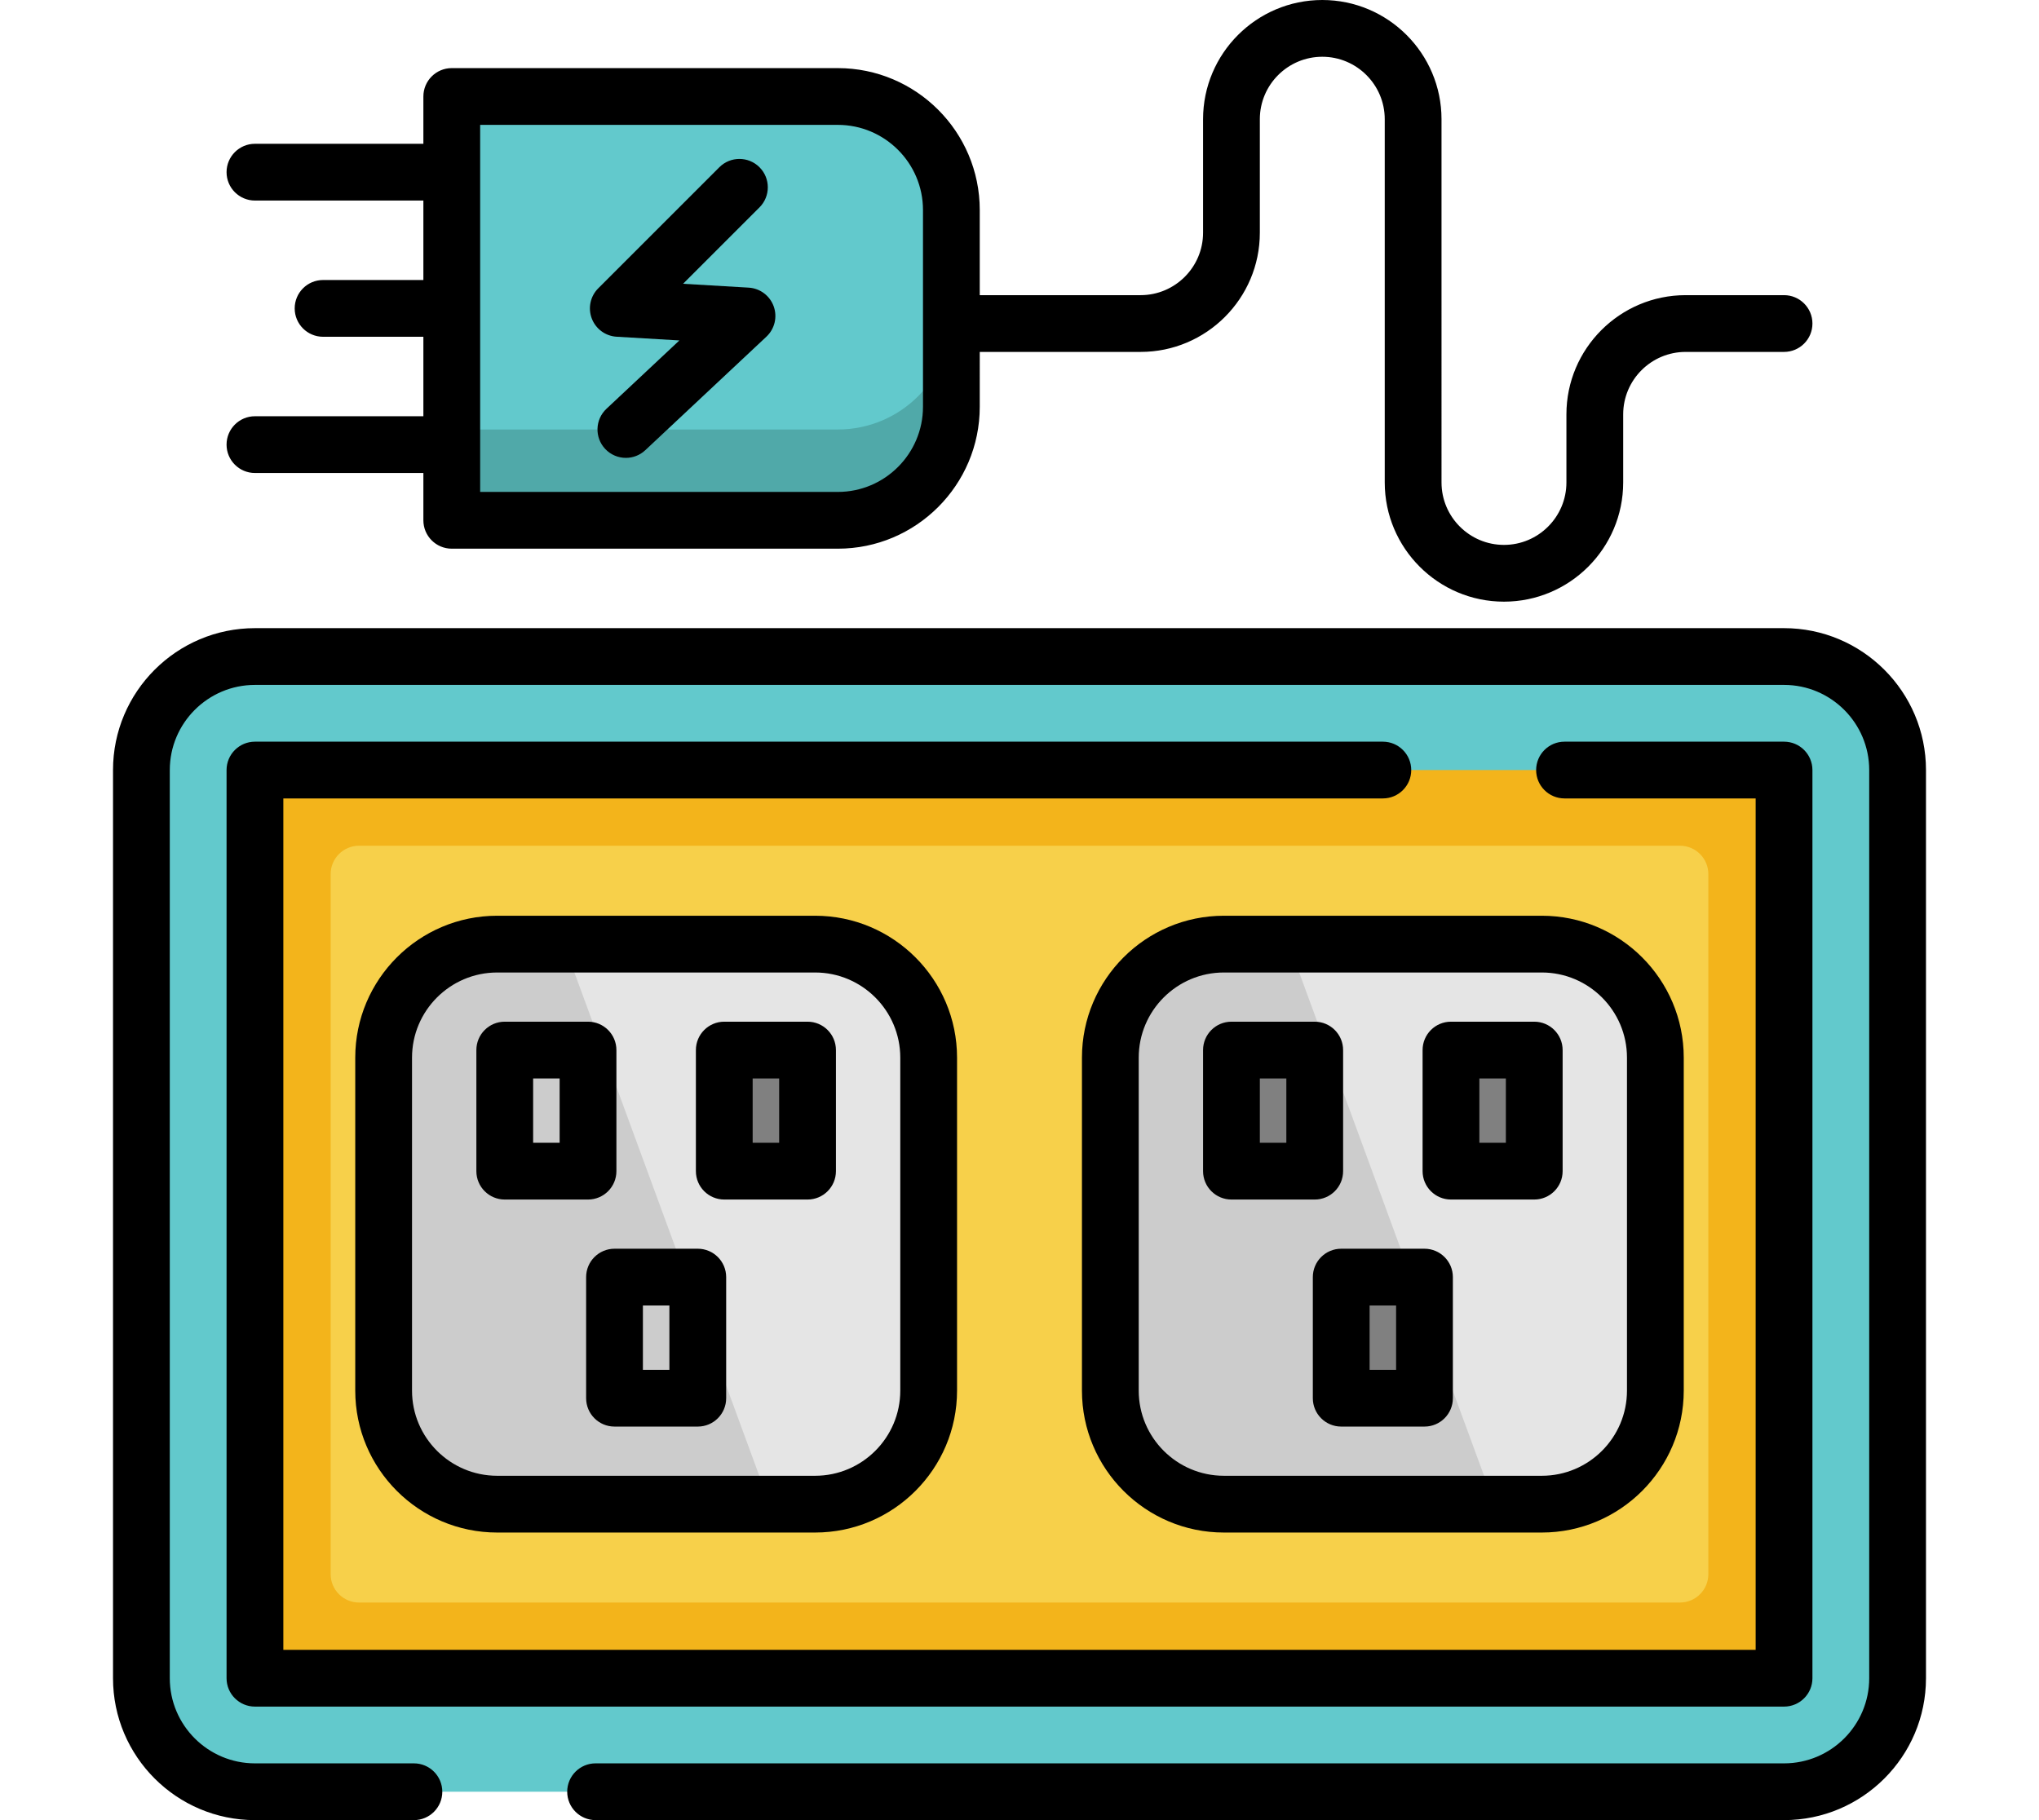 <?xml version="1.0" encoding="iso-8859-1"?>
<!-- Generator: Adobe Illustrator 19.0.0, SVG Export Plug-In . SVG Version: 6.00 Build 0)  -->
<svg version="1.1" width="112" height="100" id="Layer_1" xmlns="http://www.w3.org/2000/svg" xmlns:xlink="http://www.w3.org/1999/xlink" x="0px" y="0px"
	 viewBox="0 0 512 512" style="enable-background:new 0 0 512 512;" xml:space="preserve">
<path style="fill:#62C9CC;" d="M471.019,504.017H40.981c-17.637,0-31.933-14.297-31.933-31.933V216.615
	c0-17.637,14.297-31.933,31.933-31.933h430.037c17.637,0,31.933,14.297,31.933,31.933v255.468
	C502.952,489.72,488.656,504.017,471.019,504.017z"/>
<rect x="40.981" y="216.615" style="fill:#F3B41B;" width="430.037" height="255.468"/>
<path style="fill:#F7D04A;" d="M62.27,442.811V245.888c0-4.409,3.574-7.983,7.983-7.983h371.493c4.409,0,7.983,3.574,7.983,7.983
	v196.923c0,4.409-3.574,7.983-7.983,7.983H70.254C65.845,450.794,62.27,447.22,62.27,442.811z"/>
<path style="fill:#E5E5E5;" d="M198.52,423.118h-89.414c-17.637,0-31.933-14.297-31.933-31.933v-93.672
	c0-17.637,14.297-31.933,31.933-31.933h89.414c17.637,0,31.933,14.297,31.933,31.933v93.672
	C230.453,408.822,216.157,423.118,198.52,423.118z"/>
<g>
	<rect x="111.235" y="295.385" style="fill:#808080;" width="23.418" height="34.062"/>
	<rect x="172.973" y="295.385" style="fill:#808080;" width="23.418" height="34.062"/>
	<rect x="142.104" y="359.252" style="fill:#808080;" width="23.418" height="34.062"/>
</g>
<path style="fill:#E5E5E5;" d="M313.48,423.118h89.414c17.637,0,31.933-14.297,31.933-31.933v-93.672
	c0-17.637-14.297-31.933-31.933-31.933H313.48c-17.637,0-31.933,14.297-31.933,31.933v93.672
	C281.547,408.822,295.843,423.118,313.48,423.118z"/>
<g>
	<path style="fill:#CCCCCC;" d="M313.48,265.58c-17.637,0-31.933,14.297-31.933,31.933v93.672c0,17.637,14.297,31.933,31.933,31.933
		h76.104L331.727,265.58H313.48z"/>
	<path style="fill:#CCCCCC;" d="M109.643,265.58c-17.637,0-31.933,14.297-31.933,31.933v93.672
		c0,17.637,14.297,31.933,31.933,31.933h76.104L127.889,265.58H109.643z"/>
</g>
<g>
	<rect x="377.347" y="295.385" style="fill:#808080;" width="23.418" height="34.062"/>
	<rect x="315.609" y="295.385" style="fill:#808080;" width="23.418" height="34.062"/>
	<rect x="346.478" y="359.252" style="fill:#808080;" width="23.418" height="34.062"/>
</g>
<path style="fill:#62C9CC;" d="M204.906,146.362H96.333V27.143h108.574c17.637,0,31.933,14.297,31.933,31.933v55.351
	C236.84,132.065,222.543,146.362,204.906,146.362z"/>
<path style="fill:#50A9A9;" d="M204.906,120.815H96.333v25.547h108.574c17.637,0,31.933-14.297,31.933-31.933V88.882
	C236.84,106.518,222.543,120.815,204.906,120.815z"/>
<path d="M471.019,176.699H40.981c-22.011,0-39.917,17.906-39.917,39.917v255.468C1.064,494.094,18.971,512,40.981,512h44.707
	c4.409,0,7.983-3.573,7.983-7.983c0-4.41-3.574-7.983-7.983-7.983H40.981c-13.207,0-23.95-10.745-23.95-23.95V216.615
	c0-13.206,10.743-23.95,23.95-23.95h430.037c13.207,0,23.95,10.745,23.95,23.95v255.468c0,13.206-10.743,23.95-23.95,23.95H136.782
	c-4.409,0-7.983,3.573-7.983,7.983c0,4.41,3.574,7.983,7.983,7.983h334.237c22.011,0,39.917-17.906,39.917-39.917V216.615
	C510.936,194.605,493.029,176.699,471.019,176.699z"/>
<path d="M358.187,208.632H40.981c-4.409,0-7.983,3.573-7.983,7.983v255.468c0,4.41,3.574,7.983,7.983,7.983h430.037
	c4.409,0,7.983-3.573,7.983-7.983V216.615c0-4.41-3.574-7.983-7.983-7.983h-61.738c-4.409,0-7.983,3.573-7.983,7.983
	s3.574,7.983,7.983,7.983h53.755V464.1H48.965V224.599h309.222c4.409,0,7.983-3.573,7.983-7.983S362.596,208.632,358.187,208.632z"
	/>
<path d="M109.106,257.597c-22.011,0-39.917,17.906-39.917,39.917v93.672c0,22.011,17.906,39.917,39.917,39.917h89.414
	c22.011,0,39.917-17.906,39.917-39.917v-93.672c0-22.011-17.906-39.917-39.917-39.917H109.106z M222.47,297.514v93.672
	c0,13.206-10.743,23.95-23.95,23.95h-89.414c-13.207,0-23.95-10.745-23.95-23.95v-93.672c0-13.206,10.743-23.95,23.95-23.95h89.414
	C211.726,273.563,222.47,284.308,222.47,297.514z"/>
<path d="M142.636,329.447v-34.062c0-4.41-3.574-7.983-7.983-7.983h-23.418c-4.409,0-7.983,3.573-7.983,7.983v34.062
	c0,4.41,3.574,7.983,7.983,7.983h23.418C139.062,337.43,142.636,333.857,142.636,329.447z M126.669,321.464h-7.451v-18.096h7.451
	V321.464z"/>
<path d="M172.973,287.401c-4.409,0-7.983,3.573-7.983,7.983v34.062c0,4.41,3.574,7.983,7.983,7.983h23.418
	c4.409,0,7.983-3.573,7.983-7.983v-34.062c0-4.41-3.574-7.983-7.983-7.983H172.973z M188.407,321.464h-7.451v-18.096h7.451V321.464z
	"/>
<path d="M165.522,351.268h-23.418c-4.409,0-7.983,3.573-7.983,7.983v34.062c0,4.41,3.574,7.983,7.983,7.983h23.418
	c4.409,0,7.983-3.573,7.983-7.983v-34.062C173.505,354.842,169.931,351.268,165.522,351.268z M157.538,385.331h-7.451v-18.096h7.451
	V385.331z"/>
<path d="M273.563,297.514v93.672c0,22.011,17.906,39.917,39.917,39.917h89.414c22.011,0,39.917-17.906,39.917-39.917v-93.672
	c0-22.011-17.906-39.917-39.917-39.917H313.48C291.47,257.597,273.563,275.503,273.563,297.514z M426.844,297.514v93.672
	c0,13.206-10.743,23.95-23.95,23.95H313.48c-13.207,0-23.95-10.745-23.95-23.95v-93.672c0-13.206,10.743-23.95,23.95-23.95h89.414
	C416.101,273.563,426.844,284.308,426.844,297.514z"/>
<path d="M377.347,337.43h23.418c4.409,0,7.983-3.573,7.983-7.983v-34.062c0-4.41-3.574-7.983-7.983-7.983h-23.418
	c-4.409,0-7.983,3.573-7.983,7.983v34.062C369.364,333.857,372.938,337.43,377.347,337.43z M385.331,303.368h7.451v18.096h-7.451
	V303.368z"/>
<path d="M307.626,295.385v34.062c0,4.41,3.574,7.983,7.983,7.983h23.418c4.409,0,7.983-3.573,7.983-7.983v-34.062
	c0-4.41-3.574-7.983-7.983-7.983h-23.418C311.2,287.401,307.626,290.975,307.626,295.385z M323.593,303.368h7.451v18.096h-7.451
	V303.368z"/>
<path d="M369.896,351.268h-23.418c-4.409,0-7.983,3.573-7.983,7.983v34.062c0,4.41,3.574,7.983,7.983,7.983h23.418
	c4.409,0,7.983-3.573,7.983-7.983v-34.062C377.879,354.842,374.305,351.268,369.896,351.268z M361.913,385.331h-7.451v-18.096h7.451
	V385.331z"/>
<path d="M40.981,117.089c-4.409,0-7.983,3.573-7.983,7.983c0,4.41,3.574,7.983,7.983,7.983h47.368v13.306
	c0,4.41,3.574,7.983,7.983,7.983h108.574c22.011,0,39.917-17.906,39.917-39.917V98.994h45.239c18.488,0,33.53-15.042,33.53-33.53
	V33.53c0-9.684,7.879-17.563,17.563-17.563c9.684,0,17.563,7.879,17.563,17.563v102.187c0,18.488,15.042,33.53,33.53,33.53
	s33.53-15.042,33.53-33.53v-19.16c0-9.684,7.879-17.563,17.563-17.563h27.676c4.409,0,7.983-3.573,7.983-7.983
	c0-4.41-3.574-7.983-7.983-7.983h-27.676c-18.488,0-33.53,15.042-33.53,33.53v19.16c0,9.684-7.879,17.563-17.563,17.563
	s-17.563-7.879-17.563-17.563V33.53c0-18.488-15.042-33.53-33.53-33.53s-33.53,15.042-33.53,33.53v31.933
	c0,9.684-7.879,17.563-17.563,17.563h-45.239v-23.95c0-22.011-17.906-39.917-39.917-39.917H96.333c-4.409,0-7.983,3.573-7.983,7.983
	v13.306H40.981c-4.409,0-7.983,3.573-7.983,7.983s3.574,7.983,7.983,7.983h47.368v22.353H60.141c-4.409,0-7.983,3.573-7.983,7.983
	s3.574,7.983,7.983,7.983h28.208v22.353H40.981z M104.316,35.127h100.59c13.207,0,23.95,10.745,23.95,23.95v55.351
	c0,13.206-10.743,23.95-23.95,23.95h-100.59V35.127z"/>
<path d="M142.7,94.722l17.651,1.039l-20.513,19.229c-3.217,3.016-3.38,8.067-0.364,11.285c1.572,1.675,3.696,2.523,5.826,2.523
	c1.956,0,3.918-0.715,5.459-2.159l34.062-31.933c2.328-2.182,3.133-5.54,2.047-8.54s-3.853-5.067-7.038-5.254l-18.445-1.085
	l21.491-21.491c3.118-3.119,3.118-8.173,0-11.291c-3.118-3.117-8.173-3.117-11.29,0l-34.062,34.062
	c-2.223,2.224-2.935,5.544-1.817,8.483C136.823,92.528,139.561,94.537,142.7,94.722z"/>
<g>
</g>
<g>
</g>
<g>
</g>
<g>
</g>
<g>
</g>
<g>
</g>
<g>
</g>
<g>
</g>
<g>
</g>
<g>
</g>
<g>
</g>
<g>
</g>
<g>
</g>
<g>
</g>
<g>
</g>
</svg>

